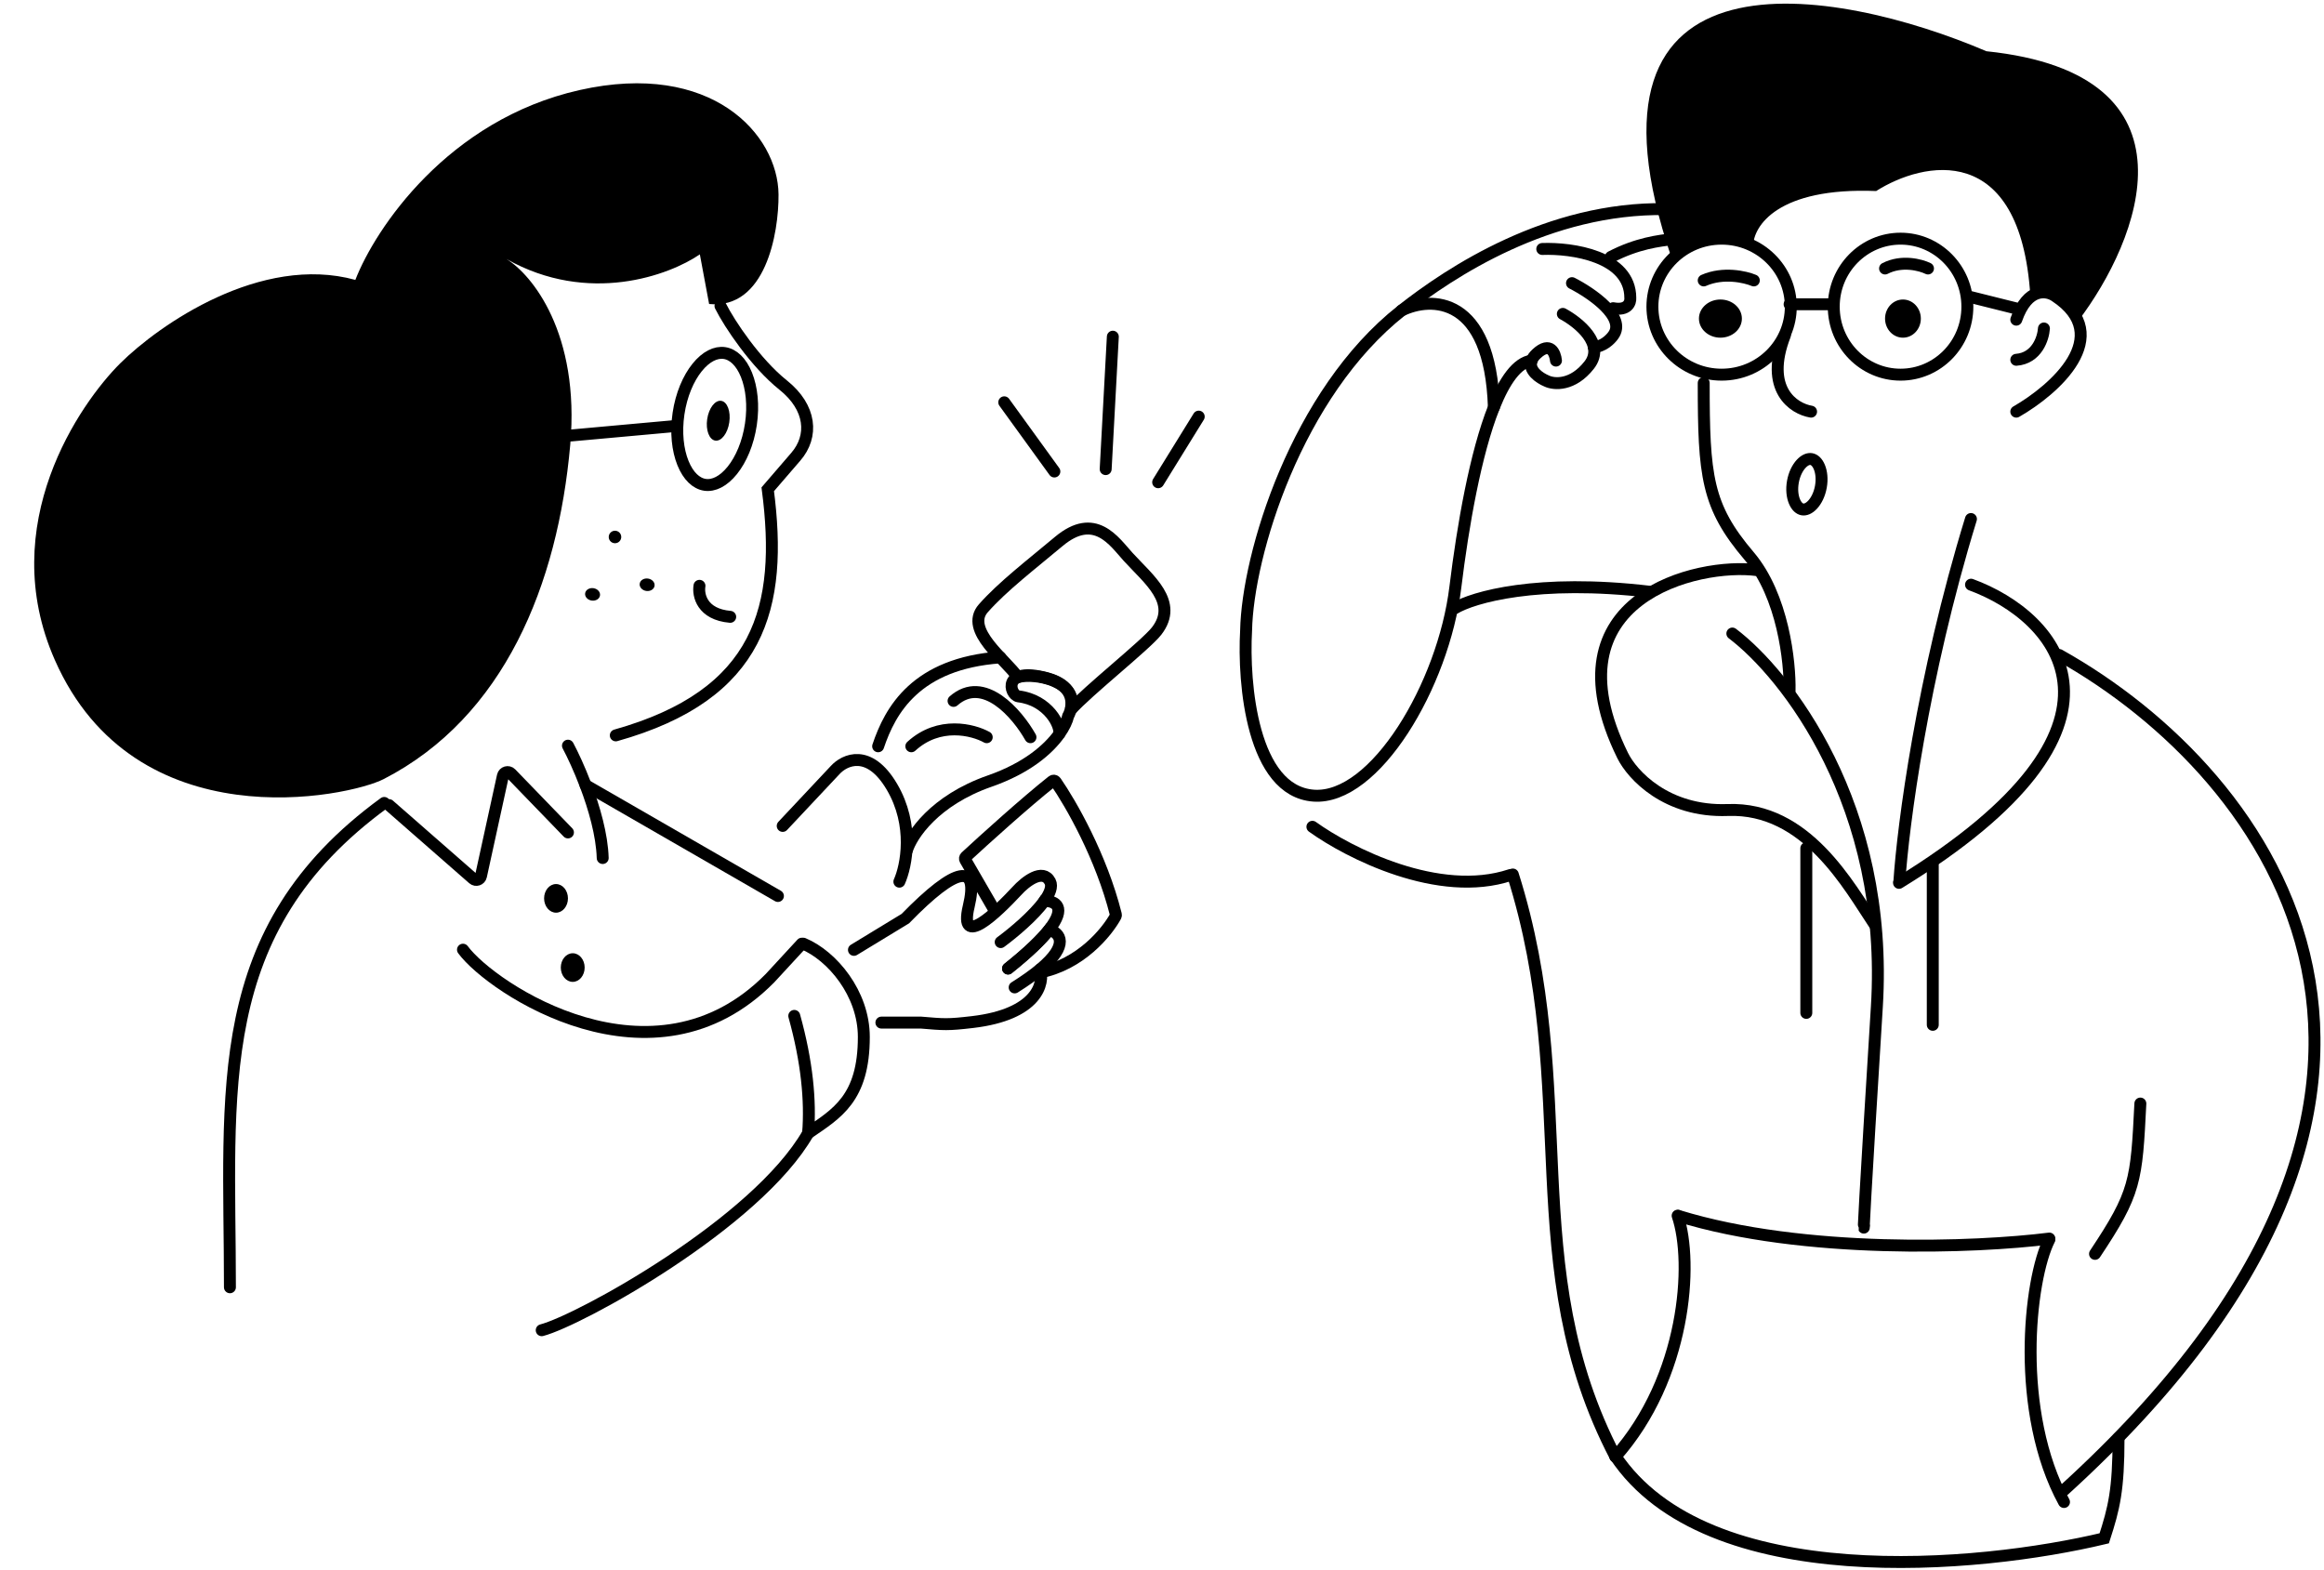 <svg width="974" height="658" viewBox="0 0 974 658" fill="none" xmlns="http://www.w3.org/2000/svg">
<g clip-path="url(#clip0_285_2450)">
<path d="M238.988 186.464C243.14 139.639 222.874 115.009 212.222 108.548C246.68 127.968 280.637 115.346 293.309 106.608L297.192 127.415C320.8 129.797 326.424 97.794 326.285 81.495C326.07 56.347 298.251 25.297 242.911 37.748C187.571 50.2 157.2 95.977 148.931 117.31C109.309 106.416 66.746 136.062 50.417 152.247C33.533 169.047 -2.015 219.836 22.947 276.544C56.623 353.053 146.204 334.054 160.825 326.528C211.347 300.526 233.799 244.995 238.988 186.464Z" fill="black"/>
<path d="M314.705 177.835C313.527 185.783 310.586 192.577 306.911 197.146C303.194 201.768 299.08 203.743 295.447 203.205C291.815 202.667 288.45 199.584 286.233 194.082C284.041 188.644 283.195 181.289 284.373 173.341C285.55 165.393 288.492 158.599 292.167 154.03C295.884 149.407 299.998 147.432 303.631 147.97C307.263 148.509 310.628 151.591 312.845 157.093C315.037 162.531 315.883 169.887 314.705 177.835Z" stroke="black" stroke-width="5"/>
<path d="M299.783 184.672C302.34 185.05 304.966 181.626 305.648 177.023C306.33 172.42 304.81 168.381 302.253 168.002C299.696 167.623 297.07 171.048 296.388 175.651C295.706 180.254 297.226 184.293 299.783 184.672Z" fill="black"/>
<path d="M239.127 182.543L282.406 178.618" stroke="black" stroke-width="5" stroke-linecap="round"/>
<path d="M301.955 128.233C305.693 135.758 316.722 152.204 328.238 161.408C340.016 170.822 341.011 182.822 333.491 191.468L321.769 205.07C328.238 254.535 318.707 291.164 258.081 308.215" stroke="black" stroke-width="5" stroke-linecap="round"/>
<path d="M257.362 227.659C258.794 227.871 260.128 226.882 260.34 225.449C260.552 224.017 259.563 222.683 258.13 222.471C256.698 222.259 255.364 223.248 255.152 224.681C254.94 226.113 255.929 227.447 257.362 227.659Z" fill="black"/>
<path d="M247.966 251.715C249.685 251.97 251.251 251.015 251.463 249.582C251.675 248.149 250.453 246.782 248.734 246.527C247.015 246.272 245.449 247.227 245.237 248.66C245.025 250.092 246.247 251.46 247.966 251.715Z" fill="black"/>
<path d="M270.831 247.682C272.55 247.937 274.115 246.982 274.328 245.549C274.54 244.117 273.318 242.749 271.599 242.494C269.88 242.239 268.314 243.194 268.102 244.627C267.89 246.059 269.111 247.427 270.831 247.682Z" fill="black"/>
<path d="M328.034 346.167L349.974 322.801C353.944 318.381 364.267 313.581 373.795 329.748C383.324 345.914 379.855 363.007 376.93 369.533" stroke="black" stroke-width="5" stroke-linecap="round"/>
<path d="M412.129 254.939C404.046 264.093 421.606 276.555 426.572 283.825C433.645 281.791 452.549 285.455 448.76 297.533C455.707 289.693 480.331 270.198 484.752 264.477C494.084 252.4 481.426 242.865 472.751 233.329C466.968 226.972 458.86 214.26 443.704 226.972C432.337 236.507 420.212 245.785 412.129 254.939Z" stroke="black" stroke-width="5"/>
<path d="M443.899 307.716C446.094 304.659 447.261 301.971 447.674 300.108C449.781 296.304 451.04 287.526 438.825 284.259C419.863 279.187 423.024 291.233 426.816 291.866C439.457 293.388 444.736 304.335 443.899 307.716Z" stroke="black" stroke-width="5" stroke-linecap="round"/>
<path d="M380.044 356.533C381.94 350.193 391.547 335.485 414.807 327.37C430.473 321.904 439.372 314.023 443.899 307.716" stroke="black" stroke-width="5" stroke-linecap="round"/>
<path d="M413.543 308.984C407.854 305.814 393.57 302.137 381.94 312.788" stroke="black" stroke-width="5" stroke-linecap="round"/>
<path d="M431.873 308.984C426.395 299.263 412.279 282.61 399.638 293.768" stroke="black" stroke-width="5" stroke-linecap="round"/>
<path d="M368.034 312.788C373.09 297.723 383.835 278.069 419.23 275.533" stroke="black" stroke-width="5" stroke-linecap="round"/>
<path d="M437.693 377.677C439.995 374.464 441.151 371.539 440.102 369.519C437.051 363.647 429.548 369.674 426.178 373.422C417.791 382.439 401.649 398.112 406 379.874C410.35 361.635 401.097 362.758 379.43 385.021L357.892 398.118" stroke="black" stroke-width="5" stroke-linecap="round"/>
<path d="M435.932 406.272C437.787 411.976 434.811 425.178 407.537 428.377C397.218 429.587 395.667 429.417 385.982 428.6H369.392" stroke="black" stroke-width="5" stroke-linecap="round"/>
<path d="M419.392 394.861C424.751 390.912 433.298 383.742 437.685 377.618C442.449 377.563 447.062 380.249 439.71 389.633C436.527 393.696 431.101 399.013 422.473 405.909" stroke="black" stroke-width="5" stroke-linecap="round"/>
<path d="M422.481 405.967C431.109 399.071 436.535 393.753 439.718 389.69C444.263 390.971 448.352 395.926 435.932 406.272C433.216 408.534 429.71 411.055 425.247 413.851" stroke="black" stroke-width="5" stroke-linecap="round"/>
<path d="M416.492 380.987L404.548 360.369C404.313 359.965 404.385 359.457 404.728 359.14C412.601 351.857 429.746 336.362 441.02 327.41C441.467 327.055 442.114 327.151 442.439 327.62C448.701 336.65 461.566 358.994 467.661 383.297C467.721 383.535 467.695 383.779 467.578 383.994C463.914 390.742 452.713 404.399 435.615 407.602" stroke="black" stroke-width="5" stroke-linecap="round"/>
<path d="M161.034 336.533C87.571 390.12 96.362 456.946 96.362 539.533" stroke="black" stroke-width="5" stroke-linecap="round"/>
<path d="M163.034 337.442L198.301 368.303C199.446 369.306 201.247 368.712 201.572 367.225L210.766 325.178C211.107 323.619 213.047 323.067 214.157 324.215L238.034 348.896" stroke="black" stroke-width="5" stroke-linecap="round"/>
<path d="M238.034 312.533C239.99 316.198 242.794 322.155 245.422 329.078C249.028 338.581 252.302 349.905 252.595 359.624" stroke="black" stroke-width="5" stroke-linecap="round"/>
<path d="M245.422 329.078L326.034 375.533" stroke="black" stroke-width="5" stroke-linecap="round"/>
<path d="M194.034 398.042C206.078 414.358 273.909 459.539 322.721 409.966L336.034 395.533" stroke="black" stroke-width="5" stroke-linecap="round"/>
<path d="M227.034 557.533C242.705 553.481 317.034 512.778 338.682 474.957" stroke="black" stroke-width="5" stroke-linecap="round"/>
<path d="M332.879 425.79C338.247 445.063 339.758 461.332 338.682 474.957C350.625 466.762 362.034 460.459 362.034 434.615C362.034 416.334 348.724 400.576 336.681 395.533" stroke="black" stroke-width="5" stroke-linecap="round"/>
<path d="M233.034 382.533C235.795 382.533 238.034 379.847 238.034 376.533C238.034 373.219 235.795 370.533 233.034 370.533C230.273 370.533 228.034 373.219 228.034 376.533C228.034 379.847 230.273 382.533 233.034 382.533Z" fill="black"/>
<path d="M240.034 411.533C242.795 411.533 245.034 408.847 245.034 405.533C245.034 402.219 242.795 399.533 240.034 399.533C237.273 399.533 235.034 402.219 235.034 405.533C235.034 408.847 237.273 411.533 240.034 411.533Z" fill="black"/>
<path d="M293.152 245.533C292.508 249.433 294.182 257.493 306.034 258.533" stroke="black" stroke-width="5" stroke-linecap="round"/>
<path d="M826.064 245.06C862.356 258.357 903.541 303.922 795.889 370.029" stroke="black" stroke-width="5" stroke-linecap="round"/>
<path d="M736.354 238.954C711.887 235.698 647.41 250.352 680.081 316.703C684.022 324.709 698.349 340.476 724.12 339.499C757.15 338.247 774.956 371.522 785.694 387.533" stroke="black" stroke-width="5" stroke-linecap="round"/>
<path d="M726.034 265.533C748.418 282.426 791.867 337.385 786.594 422.071C781.321 506.756 780.826 518.391 781.238 513.623" stroke="black" stroke-width="5" stroke-linecap="round"/>
<path d="M757.034 355.533V424.533" stroke="black" stroke-width="5" stroke-linecap="round"/>
<path d="M810.034 362.533V429.533" stroke="black" stroke-width="5" stroke-linecap="round"/>
<path d="M796.034 369.533C797.52 346.527 805.601 283.92 826.034 217.533" stroke="black" stroke-width="5" stroke-linecap="round"/>
<path d="M750.017 289.533C750.293 277.657 747.287 249.727 733.059 233.019C715.274 212.133 714.034 199.438 714.034 160.533" stroke="black" stroke-width="5" stroke-linecap="round"/>
<path d="M759.034 172.533C751.714 171.318 739.271 163.216 748.055 140.533" stroke="black" stroke-width="5" stroke-linecap="round"/>
<path d="M845.034 172.533C861.015 163.374 886.666 140.874 861.415 124.143C857.952 121.682 849.828 120.206 845.034 133.985" stroke="black" stroke-width="5" stroke-linecap="round"/>
<path d="M856.62 137.676C856.354 141.776 853.664 150.142 845.034 150.798" stroke="black" stroke-width="5" stroke-linecap="round"/>
<path d="M808.034 112.533C804.957 111.024 797.049 108.911 790.034 112.533" stroke="black" stroke-width="5" stroke-linecap="round"/>
<path d="M735.034 117.533C731.444 116.024 722.218 113.911 714.034 117.533" stroke="black" stroke-width="5" stroke-linecap="round"/>
<path d="M832.515 21.475C924.782 31.048 896.589 100.835 870.96 134.533C865.725 122.979 855.418 122.567 850.919 123.805C846.666 58.776 806.067 67.551 786.3 80.067C745.074 78.416 734.768 94.784 734.768 103.174C716.898 91.927 701.766 105.131 700.539 108.02C654.733 -26.66 769.804 -5.346 832.515 21.475Z" fill="black"/>
<path d="M768.534 128.533C768.534 144.311 781.108 157.033 796.534 157.033C811.959 157.033 824.534 144.311 824.534 128.533C824.534 112.754 811.959 100.033 796.534 100.033C781.108 100.033 768.534 112.754 768.534 128.533Z" stroke="black" stroke-width="5"/>
<path d="M797.534 141.533C793.392 141.533 790.034 137.951 790.034 133.533C790.034 129.115 793.392 125.533 797.534 125.533C801.676 125.533 805.034 129.115 805.034 133.533C805.034 137.951 801.676 141.533 797.534 141.533Z" fill="black"/>
<path d="M692.534 128.533C692.534 144.235 705.479 157.033 721.534 157.033C737.588 157.033 750.534 144.235 750.534 128.533C750.534 112.83 737.588 100.033 721.534 100.033C705.479 100.033 692.534 112.83 692.534 128.533Z" stroke="black" stroke-width="5"/>
<path d="M721.034 141.533C716.064 141.533 712.034 137.951 712.034 133.533C712.034 129.115 716.064 125.533 721.034 125.533C726.005 125.533 730.034 129.115 730.034 133.533C730.034 137.951 726.005 141.533 721.034 141.533Z" fill="black"/>
<path d="M750.034 127.533H767.034" stroke="black" stroke-width="5" stroke-linecap="round"/>
<path d="M826.034 124.533L846.034 129.533" stroke="black" stroke-width="5" stroke-linecap="round"/>
<path d="M703.105 509.533C709.833 529.402 706.47 577.418 677.034 610.533" stroke="black" stroke-width="5" stroke-linecap="round"/>
<path d="M858.893 519.533C850.321 536.435 844.461 591.912 865.034 629.533" stroke="black" stroke-width="5" stroke-linecap="round"/>
<path d="M858.892 519.118C828.456 522.953 755.945 525.805 703.392 509.618" stroke="black" stroke-width="5" stroke-linecap="round"/>
<path d="M863.034 274.533C953.088 324.961 1049.32 456.893 865.05 624.533" stroke="black" stroke-width="5" stroke-linecap="round"/>
<path d="M878.034 525.533C895.11 499.887 895.407 495.099 897.034 462.533" stroke="black" stroke-width="5" stroke-linecap="round"/>
<path d="M887.892 602.618C887.892 624.635 885.989 632.112 881.9 644.751C829.695 657.255 715.493 668.178 676.892 610.118" stroke="black" stroke-width="5" stroke-linecap="round"/>
<path d="M634.034 366.533C662.7 457.161 635.262 530.566 677.034 610.533" stroke="black" stroke-width="5" stroke-linecap="round"/>
<path d="M763.141 204.009C762.57 207.202 761.24 209.829 759.683 211.512C758.103 213.22 756.563 213.714 755.391 213.504C754.219 213.295 752.946 212.297 752.057 210.147C751.181 208.028 750.844 205.103 751.416 201.91C751.988 198.717 753.318 196.091 754.875 194.407C756.454 192.7 757.995 192.205 759.167 192.415C760.339 192.625 761.611 193.623 762.501 195.773C763.377 197.892 763.713 200.816 763.141 204.009Z" stroke="black" stroke-width="5"/>
<path d="M522.247 264.263C522.886 232.441 543.333 164.855 587.422 130.131C599.68 124.107 624.577 123.787 626.097 170.7C618.424 189.974 613.111 220.167 609.946 246.124C604.94 287.176 576.208 335.387 550.521 333.478C524.835 331.568 520.969 286.539 522.247 264.263Z" stroke="black" stroke-width="5" stroke-linecap="round"/>
<path d="M587.422 130.131C608.029 113.901 649.051 86.884 698.125 87.647C702.917 87.17 712.406 87.934 712.022 94.807C711.543 103.4 697.166 96.24 675.121 107.696" stroke="black" stroke-width="5" stroke-linecap="round"/>
<path d="M658.828 118.675C666.975 122.812 681.831 132.995 676.08 140.632C674.962 142.223 671.767 145.406 667.933 145.406" stroke="black" stroke-width="5" stroke-linecap="round"/>
<path d="M654.994 131.562C661.543 135.062 672.917 144.259 666.016 153.042C659.115 161.825 651.32 161.157 648.284 159.725C645.159 158.428 640.44 155.184 641.921 151.133C642.256 150.215 642.909 149.256 643.971 148.269C649.722 142.923 651.799 147.951 652.118 151.133" stroke="black" stroke-width="5" stroke-linecap="round"/>
<path d="M646.368 104.354C658.668 103.877 683.268 107.314 683.268 124.88C683.428 126.789 682.214 130.322 676.08 129.176" stroke="black" stroke-width="5" stroke-linecap="round"/>
<path d="M626.097 170.7C630.559 159.492 635.82 151.976 641.921 151.134" stroke="black" stroke-width="5" stroke-linecap="round"/>
<path d="M550.034 346.533C565.18 357.44 602.984 376.751 633.034 366.743" stroke="black" stroke-width="5" stroke-linecap="round"/>
<path d="M609.534 255.033C617.2 250.366 644.334 242.433 691.534 248.033" stroke="black" stroke-width="5" stroke-linecap="round"/>
<path d="M441.892 197.618L420.892 168.618" stroke="black" stroke-width="5" stroke-linecap="round"/>
<path d="M463.392 196.618L466.392 141.118" stroke="black" stroke-width="5" stroke-linecap="round"/>
<path d="M485.392 202.118L502.392 174.618" stroke="black" stroke-width="5" stroke-linecap="round"/>
</g>
<defs>
<clipPath id="clip0_285_2450">
<rect width="973" height="657" fill="white" transform="translate(0.392 0.618)"/>
</clipPath>
</defs>
</svg>
